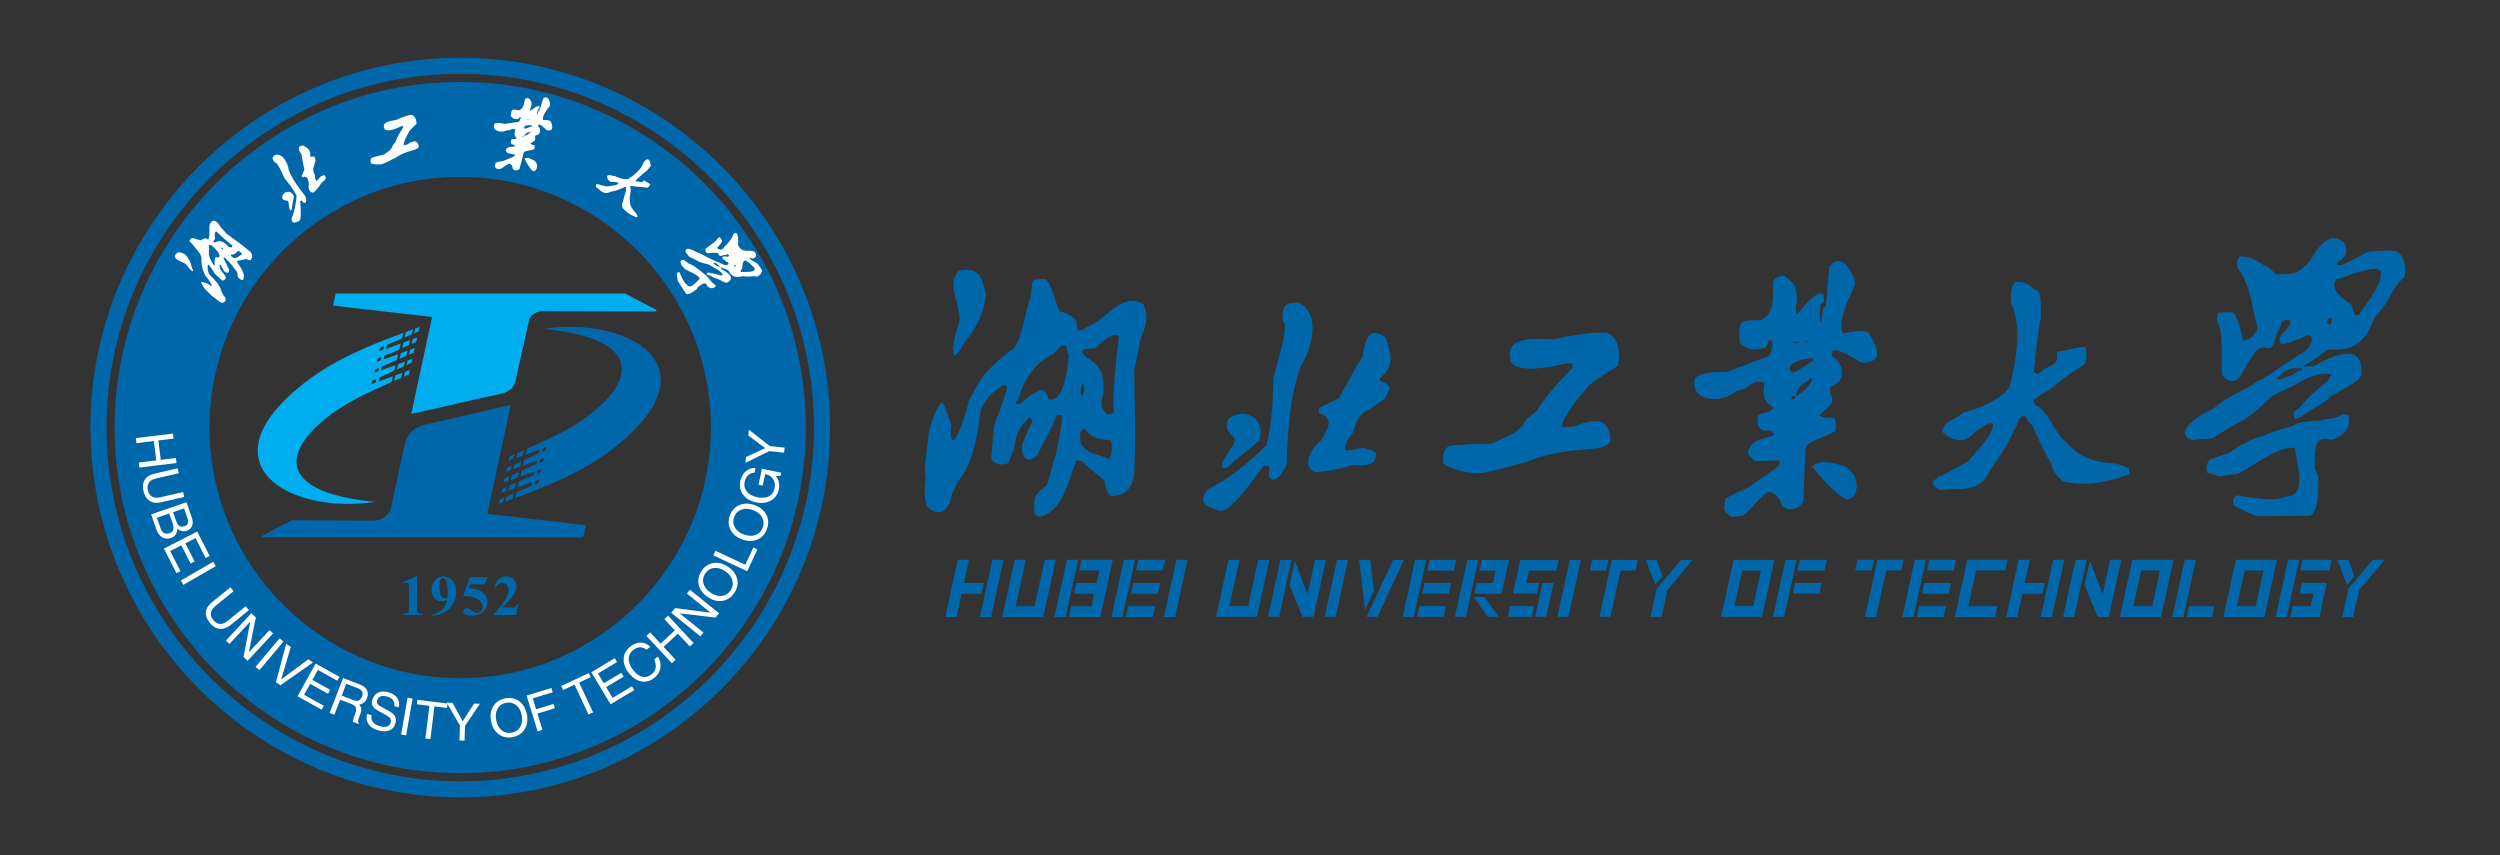 <?xml version="1.0" encoding="utf-8"?>
<!-- Generator: Adobe Illustrator 24.0.1, SVG Export Plug-In . SVG Version: 6.00 Build 0)  -->
<svg version="1.1" id="图层_1" xmlns="http://www.w3.org/2000/svg" xmlns:xlink="http://www.w3.org/1999/xlink" x="0px" y="0px"
	 viewBox="0 0 1551.37 530.64" style="enable-background:new 0 0 1551.37 530.64;" xml:space="preserve">
<rect x="0" y="0" width="1551.37" height="530.64" fill="#333333" stroke="none"/>
<style type="text/css">
	.st0{fill-rule:evenodd;clip-rule:evenodd;fill:#0067AB;}
	.st1{fill-rule:evenodd;clip-rule:evenodd;fill:#FFFFFF;}
	.st2{fill-rule:evenodd;clip-rule:evenodd;fill:#00AEEF;}
	.st3{fill:#FFFFFF;}
	.st4{fill:#0067AB;}
</style>
<g>
	<g>
		<path class="st0" d="M644.7,320.83c-0.97-0.64-1.82-1.28-2.67-1.79c-0.59-10.22-1-11.5,7.43-17.89c2.68-6.39,3.05-12.65,5.68-18.4
			c1.37-7.54,3.89-18.4,3.93-25.3c-1.15,0-2.17,0-3.19,0c-2.95,8.18-8.23,16.74-12.37,25.3c-8.28,7.67-11.39-4.6-8.05-9.58
			c1.22-4.09,3.73-8.31,5.31-12.14c-0.92-1.28-0.92-1.28-2.03-1.79c-7.04,6.52-8.08,9.97-9.6,19.42c-1.12,2.81-2.25,5.75-3.38,8.69
			c-5.14,1.92-9.37,0.51-10.73-3.19c0.67-6.77,1.32-13.42,1.98-20.06c1.98-7.16,7.45-18.14,7.94-24.28
			c-0.61-0.38-1.09-0.77-1.58-1.02c-6.07,2.43-13.19,9.97-14.99,16.48c-1.25,12.52-4.55,33.09-14.09,43.7
			c-2.06,4.98-2.06,4.98-3.69,7.79c-1.32,10.09-8.11,15.21-15.4,7.28c-2.14-6.77-1.29-11.12-0.81-17.12
			c-1.41-9.58,1.46-18.27,1.83-27.73c1.54-6.52,4.16-15.33,8.22-19.81c2.23,2.43,3.74,9.2,5.92,13.93
			c-0.08,1.02-1.43,9.97,1.51,9.97c3.62-3.71,8.63-20.06,9.41-25.04c2.51-4.22,3.47-6.64,7.43-13.03
			c5.42-7.03,13.12-13.93,20.43-19.04c6.05-8.56,7.1-23.38,10.52-32.58c1.36-10.61-0.84-10.35,9-10.35
			c4.44,3.58,5.69,13.54,9.02,19.93c2.89,0.64,8.22,2.68,10.48,6.39c0.14,4.6,0.14,4.6,0.71,5.49c2.3,0,3.2-0.13,5.53-2.04
			c11.7-4.09,21.98-22.49,35.12-14.18c3.29,6.77,2.01,13.29-1.66,20.83c-2.88,15.33-2.88,15.33-4.05,18.78
			c0.12,22.49,1.55,44.72-0.32,68.1c-2.05,8.05-6.23,10.86-13.81,11.37c-3.44-1.79-3.98-7.79-4.45-9.84
			c-4.66-4.09-10.34-8.18-13.86-12.01c-1.14-0.13-2.28-0.26-3.42-0.38C663.17,297.45,660.05,317.39,644.7,320.83L644.7,320.83z
			 M688.08,284.67c2.62-2.43,2.09-10.22,1.03-11.37c-8.59-1.28-11.79-1.15-15.66-7.16c-4.34,0-3.13,5.62-2.79,9.33
			C675.14,281.99,680.92,281.61,688.08,284.67L688.08,284.67z M686.81,257.33c4.28-0.77,5.28-0.51,4-5.24
			c0.22-15.59,1.93-29.01,3.46-43.44c-3.53-3.83-12.31,5.37-14.4,7.54c-2.84,0.38-7.53-0.13-8.58,1.79
			c0.56,1.02,1.24,2.04,1.92,3.19c9.79,5.37,12.44,10.61,11.39,23.77C682.77,250.3,682.62,252.22,686.81,257.33L686.81,257.33z
			 M630.72,250.94c1.04-0.26,2.08-0.51,3.12-0.64c4.06-4.47,7-6.01,12.44-8.56c2.83,1.41,2.96,1.28,4.5,6.01
			c9.9,2.43,11.91-21.21,12.38-27.09c-0.6-2.04-1.21-4.09-1.68-6.13c-0.88-0.13-1.64-0.26-2.4-0.38c-1.8,1.79-3.61,3.58-5.42,5.49
			c-12.22,5.88-17.85,15.59-22.09,28.62c-0.4,0.26-0.68,0.51-0.96,0.77C630.56,249.66,630.64,250.3,630.72,250.94L630.72,250.94z
			 M671.12,245.83c2.35-2.17,1.87-5.88,1.23-7.41c-0.26,0-0.51,0-0.77,0C670.68,240.08,670.21,242.76,671.12,245.83L671.12,245.83z
			 M592.23,220.79c2.36-0.77,5.7-7.41,6.43-8.56c7.58-8.56,11.85-18.78,13.31-29.13c-2.84-12.52-5.11-17.63-17.2-15.08
			c-7.35,8.82,0.85,19.81,0.64,30.41C594.46,204.05,589.77,214.78,592.23,220.79z"/>
		<path class="st0" d="M1075.03,320.83c-6.77-3.96-4.73-4.73-4.47-11.37c6.26-3.45,6.26-3.45,14.31-6.9
			c4.47-3.19,8.94-6.26,13.54-9.33c2.43-2.43,6.64-3.32,5.88-7.54c-3.71,0-4.98,0.38-15.33,0.38c-1.53-1.53-2.94-2.94-4.34-4.34
			c0.89-8.82,8.43-8.82,16.36-11.76c-2.04-4.22-3.71-2.56-6.39-2.68c-5.37-2.17-3.58-5.62-3.71-9.07c1.79-2.81,9.33-1.41,9.33-6.13
			c-6.77-1.92-6.13-10.22-5.24-14.69c-5.24-1.66-8.69,0.77-12.27,3.96c-1.79,0.38-3.58,0.77-5.24,1.28
			c-9.46,8.56-29.64,6.39-25.56-8.05c5.37-4.34,12.14-3.45,19.68-3.83c8.18-2.81,16.99-6.77,25.68-9.46
			c2.81-2.56,3.71-11.5,0.64-10.35c-0.89,1.53-1.41,3.58-2.3,4.86c-8.69,1.79-10.22,1.66-16.1-3.07
			c-0.64-14.18-0.51-14.06,13.42-14.06c9.07-4.98,7.03-15.46,7.41-23.89c1.53-3.07,3.32-3.32,6.9-3.71
			c6.52,5.24,7.54,5.88,8.05,15.59c-0.64,2.43-1.66,4.86,0,8.31c2.3-2.68,12.39-16.1,16.23-12.27c0.13,1.53,0.26,3.07,0.38,4.6
			c-0.77,0.51-1.53,1.02-2.17,1.53c0,1.92-1.28,8.94,0.13,11.12c0.77-1.92,0.77-1.92,1.66-9.07c0.38-0.26,0.89-0.38,1.41-0.51
			c1.28-9.2,1.02-16.87,2.43-25.17c6.77-8.56,14.31,2.04,15.72,10.35c-0.26,1.02-0.51,2.17-0.77,3.32
			c-2.56,4.22-10.99,23.26-6.26,27.98c4.22-0.64,10.09-2.56,15.08-0.77c5.49,7.92,11.12,19.04-3.83,19.04
			c-4.09-2.17-14.95-9.58-18.27-7.41c-0.13,1.02-0.13,2.17-0.13,3.32c4.86,2.81,8.56,9.58,4.09,16.1c-1.79,1.02-3.58,2.17-5.37,3.32
			c0,1.15,0,2.43,0.13,3.71c4.47,7.54-3.83,8.69-6.39,13.8c6.77,3.96,10.48-3.58,9.71,9.33c-5.75,4.09-15.21,5.24-18.66,10.35
			c-0.51,11.12-0.89,22.23-1.28,33.35c-2.68,5.49-10.22,6.77-13.54,2.3c-1.02-4.86-5.11-7.54-7.79-8.18
			c-6.39,3.19-10.61,11.12-16.48,14.95C1079.12,320.32,1077.08,320.58,1075.03,320.83L1075.03,320.83z M1146.21,310.1
			c7.41-1.41,6.77-11.37,3.96-15.84c-1.53-1.53-3.07-3.07-4.6-4.6c-6.52-2.17-16.87-5.37-20.96,0.13
			C1129.34,295.54,1138.67,306.65,1146.21,310.1L1146.21,310.1z M1112.09,248c0.51-0.26,1.02-0.51,1.53-0.77
			c0.13-0.51,0.26-1.02,0.38-1.53c-0.51-0.13-1.02-0.13-1.53-0.13c-0.38,0.51-0.77,1.02-1.02,1.53
			C1111.58,247.36,1111.83,247.62,1112.09,248L1112.09,248z M1114.65,245.45c3.19-0.77,9.84-7.16,9.84-10.61
			c-0.51,0-1.02,0-1.53,0.13c-0.13,0.26-0.26,0.64-0.26,1.02C1119.12,237.4,1114.65,241.1,1114.65,245.45L1114.65,245.45z
			 M1112.09,231.39c4.34-1.28,8.43-4.86,12.91-7.54c0-0.64,0-1.15,0-1.66C1121.42,222.32,1105.57,224.87,1112.09,231.39
			L1112.09,231.39z M1114.65,213.12c0.77-0.38,1.53-0.77,2.43-1.02c-1.53,0-2.94,0-4.34,0
			C1113.37,212.35,1114.01,212.74,1114.65,213.12L1114.65,213.12z M1121.03,212.61c0.38-0.26,0.77-0.51,1.28-0.64
			c-0.89,0-1.79,0-2.56,0C1120.14,212.1,1120.52,212.35,1121.03,212.61z"/>
		<path class="st0" d="M1400.77,320.32c-3.9-1.15-13.23-5.49-14.67-7.03c-0.18-1.28-0.37-2.43-0.43-3.58
			c0.68-0.77,1.37-1.53,2.05-2.3c8.77,0.89,21.21,4.47,31.13,0.77c8.73-0.77,7.99-7.79,7.86-14.57c-0.85-5.24-1.71-10.35-2.56-15.46
			c-7.9-2.68-27.65,12.01-35.54,15.97c-3.98,0.38-7.97,0.89-11.96,1.41c-2.99-1.28-4.12-1.66-6.54-1.79
			c-1.93-2.04-0.36-7.16,0.99-8.43c3.94-1.79,8.33-2.68,12.26-4.34c7.19-4.98,12.74-8.18,21.57-10.73
			c5.39-2.56,12.26-4.34,18.37-6.13c1.28-2.3,13.21-3.07,17.05-3.19c4.18-1.53,8.33-0.51,13.25-3.71c1.54-0.13,1.54-0.13,3.81,0.38
			c1.61,7.54-2.66,13.03-10.59,15.33c-12.43-3.83-9.98,9.2-10.47,17.63c0.67,1.66,1.47,3.32,2.27,4.98
			c-0.32,5.62,1.14,20.19-4.86,24.53C1422.77,320.07,1411.77,320.2,1400.77,320.32L1400.77,320.32z M1360.03,273.17
			c3.49-0.77,10.65-0.77,12.84-1.15c4.78-3.07,9.67-6.01,14.57-8.94c7.84-3.07,15.7-10.86,22.05-16.87
			c5.29-3.07,5.29-3.07,14.2-7.03c3.76-3.19,17.27-9.2,23.13-6.77c-0.84,1.28-1.69,2.68-2.41,4.09c-7.1,5.75-11.39,9.2-17.56,16.61
			c-3.04,1.79-4.78,3.07-2.44,6.9c2.45-0.38,4.18-1.53,6.35-3.71c5.15-2.94,11.33-6.01,15.81-10.48
			c4.26-2.94,16.97-8.43,18.62-12.78c2.62-21.21-17.53-12.91-29.31-5.75c-2.04,0-3.96,0-5.88,0c-0.11-0.26-0.23-0.51-0.35-0.64
			c5.75-2.3,9.72-6.9,15.24-9.58c11.13-0.26,15.97,0,23.81-9.71c1.63-3.83,4-7.41,4.95-10.61c2.71-2.68,2.71-2.68,7.57-9.46
			c3.13-5.62,6.02-11.37,10.85-15.33c1.39-6.39-0.32-14.44-5.59-16.23c-6.1-0.51-12.9-0.13-18.07,0.89
			c-1.58,0.77-20.27,12.52-17.72,6.01c4.73-2.3,6.48-6.01,4.62-11.5c-9.82-9.2-16.75,2.43-21.96,10.86
			c-7.78,8.69-10.44,8.18-21.04,8.18c-3.53-3.07-4.2-4.73-7.35-5.49c-5.78-3.96-8.88-5.49-15.15-5.49
			c-1.55,2.56-2.12,3.58-1.18,7.28c5.96,7.41,8.72,19.55,10.51,30.67c1.03,2.04,1.57,3.83,1.63,7.28c-1.09,3.45-5.51,6.9-8.83,6.9
			c-1.42-6.39-2.84-12.91-5.91-17.25c-1.38-0.38-6.62-0.38-9.2,0c-0.54,0.51-0.54,0.51-1.26,4.09c4.94,9.58,2.25,23.13,3.49,34.88
			c7.83,8.31,11.61,0.38,15.93-8.18c5.92-7.41,4.55-10.35,13.53-8.69c4.26-3.07,2.68-8.94,6.33-12.39c1.15-4.47,0.67-4.98,5.55-5.49
			c4.01,5.75-9.28,8.05-4.84,15.33c3.07,0,8.32-2.56,12.21-3.45c7.37-6.01,9.61,1.79,2.36,7.92c-10.18,5.88-19.84,13.93-29.71,18.91
			c-8.38,5.75-18.81,9.33-25.43,15.59C1372.11,254.26,1345.7,266.91,1360.03,273.17L1360.03,273.17z M1413.3,235.61
			c-0.11-0.26-0.23-0.51-0.22-0.64c4.52-5.37,7.68-6.9,15.19-6.39c0.11,0.38,0.21,0.77,0.32,1.15c-3.07,0-4.06,1.79-6.05,3.07
			C1416.16,234.71,1415.61,235.35,1413.3,235.61L1413.3,235.61z M1445.53,201.62c-0.62-0.38-1.11-0.77-1.6-1.15
			c0.32-1.15,0.76-2.17,1.21-3.19c0.52-0.13,1.03-0.13,1.67-0.13C1446.88,198.17,1446.99,200.72,1445.53,201.62L1445.53,201.62z
			 M1461.21,195.61c-0.76-2.3-1.53-4.47-2.17-6.64c-5.17-3.45-13.78-9.33-9.19-15.72c3.21-0.26,7.17-2.43,11.08-3.83
			c4.49-0.26,12.27-4.6,16.43-1.28c1.73,7.67-9.21,20.32-13.44,27.22C1463.01,195.36,1462.11,195.49,1461.21,195.61z"/>
		<path class="st0" d="M757.25,317c-9.58-3.19-14.06-4.73-7.79-13.42c12.27-5.49,26.58-17.51,36.54-27.47
			c3.45-14.95,3.83-27.6,4.22-41.91c1.28-5.24,10.48-32.33,5.62-35.52c0-8.05,0.64-10.99,9.58-10.99
			c14.82,6.52,8.69,28.88,1.53,40.12c-6.64,18.78-7.67,38.97-8.56,59.8c-0.89,4.09-7.54,14.82-11.12,7.67
			c0.38-1.41,0.38-1.41,0.38-5.62c-0.64-0.51-0.64-0.51-3.45-0.64c-6.39,8.43-15.08,21.21-23.38,27.22
			C759.55,316.49,758.4,316.75,757.25,317L757.25,317z M816.03,293.11c6.26-0.38,16.1-1.92,22.62-4.47
			c6.39-0.13,16.23,1.66,15.08-7.92c-1.66-1.02-1.66-1.02-7.41-2.68c-4.22,0-8.69,2.56-11.76,1.02c0-5.24,2.81-7.28,5.11-10.86
			c2.68-8.56,3.32-10.86,11.5-14.95c1.02-1.15,1.02-1.15,8.43-6.01c0.89-2.17,1.79-4.22,2.81-6.26c-1.92-3.96-3.83-3.19-6.13-4.98
			c0-0.51,0-0.89,0-1.28c10.09-8.05,6.39-16.61,3.45-25.43c-10.86-7.54-12.65,2.3-14.06,11.76c-2.56,4.09-4.98,8.31-7.41,12.52
			c-2.17,4.86-5.11,8.82-7.41,13.42c-4.09,2.04-8.18,4.09-12.14,6.13c-0.13,1.28-0.77,1.53,0.13,3.45
			c9.46,2.68,5.11,10.22,0.64,17.12C814.24,277.65,806.96,288.25,816.03,293.11L816.03,293.11z M758.15,290.55
			c1.02-0.13,2.17-0.26,3.32-0.26c5.88-5.88,13.93-11.63,20.19-16.99c2.04-9.46-0.89-14.57-9.46-16.61
			c-10.73,0-15.33,7.16-6.26,14.95C768.11,275.99,757.51,283.65,758.15,290.55z"/>
		<path class="st0" d="M1205.34,304.27c-5.19-0.82-8.48-5.66-3.06-7.42c0-0.35,0-0.59,0-0.82c6.13-2.24,13.08-6.48,19.33-9.9
			c4.01-5.77,16.03-16.38,15.08-23.33c-3.54-1.18-10.13,4.95-12.26,6.48c-5.66,6.83-14.85,3.54-19.33-1.53
			c1.53-7.31,8.37-6.83,13.2-11.67c7.78-1.65,23.57-8.13,28.52-15.56c4.24-15.2,8.25-38.18,1.18-52.44
			c-0.35-5.77-0.59-9.19,2.71-13.08c8.13-0.24,7.54,2.24,14.26,5.89c1.53,2.24,1.65,12.61,1.53,16.14
			c-2.36,10.84-3.06,22.15-4.36,33.82c2.83,2.12,3.06,0.94,6.48-1.89c5.07-2.59,8.96-3.18,7.66-9.55c0.24-0.47,0.59-0.94,0.94-1.41
			c5.3-0.24,11.19-2.71,16.73-2.71c0.59,1.3,1.65,8.84-0.47,10.96c-7.42,4.12-15.44,10.49-21.92,15.67
			c-6.13,3.65-6.13,3.65-9.78,6.6c0.35,1.53,0.35,1.53,1.53,2.95c8.01,3.54,10.72,16.62,19.33,23.33
			c6.01,6.83,11.31,9.66,21.33,12.02c5.66,0.47,11.2,0.59,17.09,3.89c0.12,1.18,0.24,2.36,0.35,3.54
			c-12.73,5.07-28.99,7.9-41.6,4.24c-4.48-4.48-5.89-6.13-6.72-10.49c-5.19-8.48-8.37-16.62-12.14-24.16
			c-2.12-2.12-2.12-2.12-4.24-5.66c-5.3,0-3.65,4.6-6.72,8.25c-3.89,9.19-8.84,16.73-14.97,25.22
			c-5.19,12.49-15.67,12.02-26.87,12.02C1207.23,303.8,1206.28,304.03,1205.34,304.27z"/>
		<path class="st0" d="M917.26,293.83c-6.77-0.38-18.66-2.81-21.85-6.64c0-13.29,4.86-10.22,16.36-11.5
			c4.47-0.13,8.94-0.26,13.54-0.38c5.49-2.43,14.31-5.37,18.66-10.48c0.26-0.13,0.64-0.26,1.02-0.38c0-3.19,5.88-7.16,8.56-9.33
			c5.88-9.97,14.44-18.66,22.23-26.83c0-0.89,0.13-1.79,0.26-2.56c-1.41-0.13-2.81-0.26-4.22-0.26c-7.79,1.92-28.88,6.64-33.99-0.64
			c-5.75-17.25,15.84-14.31,26.71-14.31c9.84-2.17,20.44-4.22,31.94-4.22c7.92,2.17,9.2,12.65,7.67,20.44
			c-5.49,4.09-12.65,7.79-17.63,12.01c-3.19,3.96-19.17,21.21-16.87,26.58c2.43-0.26,4.86-0.51,7.28-0.64
			c10.22-4.22,22.36-7.41,22.36,9.2c-2.04,4.22-9.07,4.22-12.65,4.86c-14.95,0.77-26.71,2.81-39.99,8.05
			C936.42,289.36,926.84,292.68,917.26,293.83z"/>
	</g>
	<g>
		<g>
			<path class="st0" d="M601.29,347.34h-6.91l-7.75,35.53h6.91l3.05-13.98l0.1-0.45h0.46h11.98l1.46-6.68h-11.73h-0.7l0.15-0.69
				L601.29,347.34L601.29,347.34z M622.75,347.34l-7.75,35.53h-6.91l7.75-35.53H622.75z"/>
			<path class="st0" d="M690.55,347.34h-1.41h-5.96H671.1l-1.46,6.68h11.83h0.7l-0.15,0.69l-1.44,6.61l-0.1,0.45h-0.46h-12.08
				l-1.46,6.68h11.83h0.7l-0.15,0.69l-1.44,6.61l-0.1,0.45h-0.46H664.8l-1.46,6.68h11.84h7.49h0.13L690.55,347.34L690.55,347.34z
				 M667.69,347.34h1.33l-1.46,6.68l0,0l-0.1,0.45l-0.13,0.58l-1.32,6.03l-0.15,0.69h0l-1.03,4.74l-3.58,16.37h-1.27h-5.64
				l7.75-35.53H667.69z"/>
			<polygon class="st0" points="636.58,347.34 629.67,347.34 621.91,382.87 628.89,382.87 629.28,382.87 639.81,382.87 
				642.22,382.87 647.43,382.87 655.18,347.34 648.27,347.34 642.07,375.74 641.97,376.18 641.52,376.18 630.99,376.18 
				630.28,376.18 630.43,375.5 			"/>
			<path class="st0" d="M704.38,347.34h-6.91l-7.75,35.53h6.91l4.42-20.25L704.38,347.34L704.38,347.34z M716.8,376.18l-1.46,6.68
				h-16.61l1.46-6.68H716.8L716.8,376.18z M719.95,361.76l-1.46,6.68h-16.62l1.46-6.68H719.95L719.95,361.76z M723.1,347.34h-16.63
				l-1.46,6.68h16.63L723.1,347.34z"/>
			<polygon class="st0" points="736.93,347.34 730.02,347.34 722.27,382.87 729.18,382.87 			"/>
		</g>
		<g>
			<polygon class="st0" points="769.18,347.44 762.31,347.44 754.6,382.76 761.53,382.76 761.93,382.76 772.39,382.76 
				774.79,382.76 779.97,382.76 787.67,347.44 780.8,347.44 774.64,375.67 774.54,376.12 774.09,376.12 763.62,376.12 
				762.92,376.12 763.07,375.44 			"/>
			<path class="st0" d="M801.43,347.48h-6.86l-7.69,35.25h6.85L801.43,347.48L801.43,347.48z M822.8,347.48l-7.69,35.25h-6.89
				l-8.04-19.72l3.28-15l7.86,20.67l4.63-21.21H822.8z"/>
			<polygon class="st0" points="836.57,347.44 829.69,347.44 821.99,382.76 828.86,382.76 			"/>
			<path class="st0" d="M871.23,347.44h-6.78l-0.26,0.56l-16.18,34.76h6.78L871.23,347.44L871.23,347.44z M850.34,347.44l2.25,19.2
				l-5.52,11.82l-3.62-31.02H850.34z"/>
			<path class="st0" d="M885,347.44h-6.87l-7.71,35.32h6.87l4.4-20.13L885,347.44L885,347.44z M897.35,376.12l-1.45,6.64h-16.51
				l1.45-6.64H897.35L897.35,376.12z M900.48,361.78l-1.45,6.64h-16.52l1.45-6.64H900.48L900.48,361.78z M903.61,347.44h-16.53
				l-1.45,6.64h16.53L903.61,347.44z"/>
			<path class="st0" d="M917.4,347.44h-6.87l-7.71,35.32h6.86l6.45-29.54L917.4,347.44L917.4,347.44z M929.93,382.76h-6.72
				l-8.65-12.28h6.72L929.93,382.76L929.93,382.76z M936.43,347.44l-4.59,21.05h-1.38h-6.19h-9.38l1.45-6.64h9.63h0.45l0.1-0.44
				l1.45-6.64l0.15-0.68h-0.7h-9.38l1.45-6.64h9.62h5.93H936.43z"/>
			<path class="st0" d="M944.56,347.44h-1.16l-4.58,20.98h6.9l0,0h0.42h7.56l1.45-6.64h-7.32h-0.7l0.15-0.68l1.43-6.57l0.1-0.44
				h0.45h8.53h0.72l0,0h7.27l1.45-6.64h-1.36h-6.39h-8.53H944.56L944.56,347.44z M959.53,382.76h-0.08h-6.8l1.45-6.64h0l0.1-0.44
				l1.43-6.57l0.15-0.68h0l0.41-1.88l0.16-0.75l0.88-4h5.05l0,0.01h0.7h1.11L959.53,382.76L959.53,382.76z M952.02,376.12h-12.98
				l0,0.01h-0.45h-1.46l-1.45,6.63h1.21h6.12h7.56L952.02,376.12z"/>
			<polygon class="st0" points="980.99,347.44 974.12,347.44 966.41,382.76 973.29,382.76 			"/>
			<path class="st0" d="M1007.09,347.44h-6.89l-7.71,35.32h6.87l6.16-28.23l0.1-0.44h0.45h8.85l1.45-6.64h-8.61H1007.09
				L1007.09,347.44z M998.11,347.44l-1.45,6.64h-10.19l1.45-6.64H998.11z"/>
			<path class="st0" d="M1031.69,357.55l-3.73-9.98l-6.67,0l5.95,15.44L1031.69,357.55L1031.69,357.55z M1031.05,382.76h-6.83
				l3.8-17.4l15.13-17.92h7.22l-15.68,18.75L1031.05,382.76z"/>
		</g>
		<g>
			<path class="st0" d="M1081.56,347.44h-5.82l-7.71,35.32h6.93h0.39h10.47h2.39h5.18l7.71-35.32h-6.29h-1.03h-10.47H1081.56
				L1081.56,347.44z M1076.5,375.44l4.56-20.91l0.1-0.44h0.45h10.47h0.7l-0.15,0.68l-4.56,20.91l-0.1,0.44h-0.45h-10.47h-0.7
				L1076.5,375.44z"/>
			<path class="st0" d="M1114.85,347.44h-6.87l-7.71,35.32h6.87L1114.85,347.44L1114.85,347.44z M1130.43,361.78l-1.45,6.64h-16.45
				l1.45-6.64H1130.43L1130.43,361.78z M1133.56,347.44h-16.7l-1.45,6.64h16.69L1133.56,347.44z"/>
		</g>
		<g>
			<path class="st0" d="M1171.96,347.34h-6.93l-7.75,35.53h6.91l6.2-28.4l0.1-0.45h0.46h8.91l1.46-6.68h-8.66H1171.96
				L1171.96,347.34z M1162.93,347.34l-1.46,6.68h-10.25l1.46-6.68H1162.93z"/>
			<path class="st0" d="M1195.15,347.34h-6.91l-7.75,35.53h6.91l4.42-20.25L1195.15,347.34L1195.15,347.34z M1207.58,376.19
				l-1.46,6.68h-16.61l1.46-6.68H1207.58L1207.58,376.19z M1210.73,361.76l-1.46,6.68h-16.62l1.46-6.68H1210.73L1210.73,361.76z
				 M1213.88,347.34h-16.63l-1.46,6.68h16.63L1213.88,347.34z"/>
			<polygon class="st0" points="1226.25,347.34 1220.81,347.34 1213.06,382.87 1217.68,382.87 1220.43,382.87 1238.15,382.87 
				1239.61,376.19 1222.14,376.19 1221.43,376.19 1221.58,375.5 1226.17,354.47 1226.27,354.02 1226.73,354.02 1244.28,354.02 
				1245.73,347.34 1228.43,347.34 			"/>
			<path class="st0" d="M1259.58,347.34h-6.91l-7.75,35.53h6.91l3.05-13.98l0.1-0.45h0.46h11.98l1.46-6.68h-11.73h-0.7l0.15-0.69
				L1259.58,347.34L1259.58,347.34z M1281.04,347.34l-7.75,35.53h-6.91l7.75-35.53H1281.04z"/>
			<path class="st0" d="M1294.86,347.37h-6.9l-7.74,35.46h6.89L1294.86,347.37L1294.86,347.37z M1316.36,347.37l-7.74,35.46h-6.93
				L1293.6,363l3.3-15.09l7.9,20.8l4.65-21.33H1316.36z"/>
			<path class="st0" d="M1329.12,347.34h-5.85l-7.75,35.53h6.97h0.4h10.53h2.41h5.21l7.75-35.53h-6.33h-1.04h-10.53H1329.12
				L1329.12,347.34z M1324.04,375.5l4.59-21.03l0.1-0.45h0.46h10.53h0.7l-0.15,0.69l-4.59,21.03l-0.1,0.45h-0.46h-10.53h-0.7
				L1324.04,375.5z"/>
			<path class="st0" d="M1374.15,376.19h-15.68l-1.46,6.68h15.68L1374.15,376.19L1374.15,376.19z M1362.68,347.34l-7.75,35.53h-6.91
				l7.75-35.53H1362.68z"/>
			<path class="st0" d="M1393.3,347.34h-5.85l-7.75,35.53h6.97h0.4h10.53h2.41h5.21l7.75-35.53h-6.33h-1.04h-10.53H1393.3
				L1393.3,347.34z M1388.22,375.5l4.59-21.03l0.1-0.45h0.46h10.53h0.7l-0.15,0.69l-4.59,21.03l-0.1,0.45h-0.46h-10.53h-0.7
				L1388.22,375.5z"/>
			<path class="st0" d="M1426.78,347.34h-6.91l-7.75,35.53h6.9L1426.78,347.34L1426.78,347.34z M1440.93,375.5l-0.15,0.69h0.04
				l-1.46,6.68h-7.65h-10.52l1.46-6.68h10.76h0.46l0.1-0.45l1.46-6.67l0.15-0.69h-0.7h-7.95l1.46-6.68h8.2h7.37L1440.93,375.5
				L1440.93,375.5z M1447,347.34h-18.13l-1.46,6.68h18.13L1447,347.34z"/>
			<path class="st0" d="M1460.96,357.51l-3.75-10.04l-6.71,0l5.98,15.54L1460.96,357.51L1460.96,357.51z M1460.31,382.87h-6.87
				l3.82-17.5l15.22-18.03h7.26l-15.77,18.86L1460.31,382.87z"/>
		</g>
	</g>
</g>
<g>
	<path class="st0" d="M285.6,50.85c118.13,0,214.47,96.34,214.47,214.47c0,118.13-96.34,214.47-214.47,214.47
		c-118.13,0-214.47-96.34-214.47-214.47C71.12,147.19,167.47,50.85,285.6,50.85L285.6,50.85z M285.59,109.77
		c-85.68,0-155.55,69.88-155.55,155.55c0,85.67,69.88,155.55,155.55,155.55c85.67,0,155.55-69.88,155.55-155.55
		C441.14,179.65,371.27,109.77,285.59,109.77L285.59,109.77z M285.6,35.84c-126.39,0-229.48,103.08-229.48,229.48
		c0,126.39,103.09,229.48,229.48,229.48c126.39,0,229.48-103.09,229.48-229.48C515.07,138.93,411.99,35.84,285.6,35.84L285.6,35.84z
		 M285.6,45.8c-120.91,0-219.52,98.61-219.52,219.52c0,120.91,98.61,219.52,219.52,219.52c120.91,0,219.52-98.61,219.52-219.52
		C505.11,144.41,406.5,45.8,285.6,45.8z"/>
	<path class="st1" d="M150.88,173.57c-0.31,0.11-0.59,0.19-0.85,0.29c-2.38-1.59-2.73-1.72-2.73-4.67
		c-0.97-1.67-2.31-2.81-3.14-4.37c-1.45-1.58-3.45-3.97-4.98-5.14c-0.19,0.26-0.37,0.48-0.54,0.71c1.33,2.04,2.34,4.66,3.56,7.02
		c0.31,3.14-2.95,1.76-3.49,0.18c-0.71-0.96-1.22-2.23-1.81-3.23c-0.44-0.01-0.44-0.01-0.74,0.15c0.27,2.67,0.86,3.48,2.71,5.41
		c0.44,0.72,0.9,1.47,1.37,2.22c-0.44,1.47-1.47,2.17-2.52,1.85c-1.4-1.29-2.77-2.56-4.14-3.82c-1.26-1.65-2.79-4.72-4.07-5.86
		c-0.19,0.07-0.35,0.11-0.49,0.18c-0.48,1.76,0,4.62,1.15,6.12c2.58,2.39,6.61,6.59,7.37,10.51c0.76,1.3,0.76,1.3,1.12,2.14
		c2.03,2,2.02,4.37-0.97,4.66c-1.87-0.66-2.69-1.59-3.95-2.71c-2.37-1.3-3.83-3.4-5.87-5.08c-1.19-1.44-2.72-3.51-3.03-5.17
		c0.92-0.09,2.68,0.72,4.1,1.03c0.21,0.19,1.98,2,2.48,1.34c-0.22-1.43-3.02-5.3-4-6.32c-0.52-1.27-0.9-1.89-1.65-3.85
		c-0.65-2.39-0.89-5.27-0.8-7.76c-0.89-2.79-4.01-5.53-5.49-7.84c-2.14-2.09-2.45-1.56-0.79-3.75c1.55-0.39,3.98,1.01,5.96,1.35
		c0.63-0.54,1.98-1.38,3.19-1.26c1.05,0.74,1.05,0.74,1.35,0.77c0.39-0.51,0.51-0.74,0.48-1.58c1.06-3.3-1.31-8.69,2.76-10.22
		c2.06,0.41,3.3,1.79,4.36,3.88c2.93,3.23,2.93,3.23,3.5,4.07c5.03,3.76,10.23,7.19,15.13,11.55c1.45,1.81,1.37,3.22,0.21,5
		c-0.98,0.46-2.41-0.43-2.94-0.67c-1.7,0.35-3.57,0.93-5.01,1.07c-0.22,0.23-0.44,0.47-0.66,0.7
		C148.78,165.51,152.7,169.57,150.88,173.57L150.88,173.57z M150.13,157.8c-0.1-0.99-1.93-2.19-2.36-2.15
		c-1.73,1.7-2.24,2.43-4.23,2.28c-0.73,0.97,0.73,1.65,1.61,2.19C147.35,160.24,148.24,158.88,150.13,157.8L150.13,157.8z
		 M143.82,153.48c0.55-1.08,0.78-1.26-0.49-1.77c-3.44-2.68-6.14-5.32-9.1-8.1c-1.45,0.14-0.88,3.65-0.75,4.48
		c-0.39,0.7-1.3,1.66-1.05,2.21c0.32,0.05,0.67,0.07,1.04,0.11c2.85-1.28,4.46-0.99,7.22,1.47
		C141.57,153.19,141.98,153.55,143.82,153.48L143.82,153.48z M132.94,164.9c0.12-0.28,0.24-0.55,0.38-0.8
		c-0.31-1.66-0.16-2.57,0.19-4.22c0.79-0.39,0.78-0.45,2.1,0.01c2.21-1.8-2.72-6.23-3.95-7.33c-0.56-0.21-1.12-0.42-1.65-0.66
		c-0.18,0.18-0.33,0.32-0.49,0.47c0.09,0.7,0.19,1.41,0.31,2.13c-0.75,3.72,0.46,6.61,2.66,9.75c-0.01,0.13,0,0.24,0.01,0.34
		C132.63,164.72,132.79,164.81,132.94,164.9L132.94,164.9z M138.61,155.04c-0.09-0.89-0.99-1.41-1.44-1.52
		c-0.04,0.06-0.09,0.11-0.13,0.17C137.26,154.16,137.78,154.72,138.61,155.04L138.61,155.04z M119.73,168.4
		c0.23-0.66-0.69-2.52-0.82-2.88c-0.63-3.13-2.19-5.81-4.25-7.88c-3.27-1.48-4.79-1.83-6.26,1.29c0.73,3.12,4.56,3.15,6.89,4.98
		C116.38,165.08,117.98,167.93,119.73,168.4z"/>
	<g>
		<path class="st2" d="M238.35,214.72l-2.48,1.06l-0.5,2.13l2.43-0.86L238.35,214.72L238.35,214.72z M234.3,222.57l-0.45,1.94
			l2.44-0.9l0.48-2.07L234.3,222.57L234.3,222.57z M232.71,229.43l-0.43,1.84l2.44-0.9l0.47-2.01L232.71,229.43L232.71,229.43z
			 M231.14,236.2l-0.49,2.08l2.46-0.87l0.51-2.29L231.14,236.2L231.14,236.2z M251.36,230.77l2.97-1.1l-0.58,2.59l-3.14,1.5
			L251.36,230.77L251.36,230.77z M253.01,223.69l2.88-0.98l-0.55,2.43l-3.04,1.49L253.01,223.69L253.01,223.69z M254.53,217.03
			l2.82-1l-0.61,2.68l-2.96,1.45L254.53,217.03L254.53,217.03z M258.88,209.48l-0.59,2.61l-2.86,1.36l0.7-2.97L258.88,209.48
			L258.88,209.48z M260.36,202.89l-0.6,2.67l-2.78,1.32l0.68-2.9L260.36,202.89L260.36,202.89z M256.17,204.36l-0.72,3l-4.38,1.99
			l0.8-3.38L256.17,204.36L256.17,204.36z M253.76,214.13l-4.15,1.81l0.81-3.39l4.08-1.49L253.76,214.13L253.76,214.13z
			 M248.73,219.15l4.2-1.54l-0.73,3.1l-4.25,1.87L248.73,219.15L248.73,219.15z M247.07,225.97l4.22-1.54l-0.67,2.82l-4.27,1.99
			L247.07,225.97L247.07,225.97z M230.23,311.18c0.95,0.07,1.92,0.14,2.89,0.21c-53.65,8.18-106.25-22.99-47.14-71.46
			c19.43-15.93,41.11-24.84,64.34-33.4l-0.85,3.51l-0.31,0.12l-9.01,3.83l-0.64,2.54l9.17-3.39l-0.89,3.74l-9.22,3.93l-0.5,2.16
			l9.03-3.18l-0.85,3.54l-9.24,4.24l-0.5,2.16l8.92-3.12l-0.81,3.4l-9.18,4.33l-0.55,2.39l8.91-3.25l-0.88,3.62
			c-12.94,5.86-25.51,11.24-37.04,19.71C177.18,277.86,168.95,304.53,230.23,311.18L230.23,311.18z M245.4,232.91l-0.8,3.44
			l4.3-1.94l0.7-3.03L245.4,232.91z"/>
		<path class="st0" d="M331.54,300.84l2.48-1.06l0.5-2.13l-2.43,0.86L331.54,300.84L331.54,300.84z M335.59,292.98l0.45-1.94
			l-2.44,0.9l-0.48,2.07L335.59,292.98L335.59,292.98z M337.18,286.13l0.43-1.84l-2.44,0.9l-0.47,2.01L337.18,286.13L337.18,286.13z
			 M338.75,279.35l0.49-2.08l-2.46,0.87l-0.51,2.29L338.75,279.35L338.75,279.35z M318.54,284.78l-2.97,1.1l0.58-2.59l3.14-1.5
			L318.54,284.78L318.54,284.78z M316.88,291.86l-2.88,0.98l0.55-2.43l3.05-1.49L316.88,291.86L316.88,291.86z M315.36,298.52
			l-2.82,1l0.61-2.68l2.96-1.45L315.36,298.52L315.36,298.52z M311.01,306.08l0.59-2.61l2.86-1.36l-0.7,2.97L311.01,306.08
			L311.01,306.08z M309.53,312.67l0.6-2.67l2.78-1.32l-0.68,2.9L309.53,312.67L309.53,312.67z M313.72,311.19l0.72-3l4.38-1.99
			l-0.8,3.38L313.72,311.19L313.72,311.19z M316.13,301.43l4.15-1.81l-0.81,3.39l-4.08,1.49L316.13,301.43L316.13,301.43z
			 M321.16,296.4l-4.2,1.54l0.73-3.1l4.25-1.87L321.16,296.4L321.16,296.4z M322.83,289.58l-4.22,1.54l0.67-2.82l4.27-1.99
			L322.83,289.58L322.83,289.58z M339.67,204.37c-0.95-0.07-1.92-0.14-2.89-0.21c53.65-8.18,106.25,22.99,47.14,71.46
			c-19.43,15.93-41.11,24.84-64.34,33.4l0.85-3.51l0.31-0.12l9.01-3.83l0.64-2.54l-9.17,3.39l0.89-3.74l9.22-3.93l0.5-2.16
			l-9.03,3.18l0.85-3.54l9.24-4.24l0.5-2.16l-8.92,3.12l0.81-3.4l9.18-4.33l0.55-2.39l-8.91,3.25l0.88-3.61
			c12.94-5.86,25.51-11.24,37.04-19.71C392.71,237.69,400.95,211.02,339.67,204.37L339.67,204.37z M324.49,282.64l0.8-3.44
			l-4.3,1.94l-0.7,3.03L324.49,282.64z"/>
		<g>
			<path class="st2" d="M208.36,182.1l-1.67,7.54l61.42,7.07l-12.91,60.12c18.87-3.98,38.62-8.92,57.49-12.9
				c3.27-1.27,5.71-3.55,6.93-6.35l8.93-39.85c1.52-2.61,3.92-4.15,7.32-4.62l71.28,0.19l0.2-0.93l-19.54-10.26H208.36z"/>
			<path class="st0" d="M242.5,315.58l8.79-40.36c2.47-7.33,5.64-10.07,13.27-11.84c17.47-4.04,34.95-8.08,52.42-12.13l-14.55,67.58
				l61.05,7.08l-1.63,7.55H162.74l-0.19-0.88l18.4-9.72l50.98,0.19C236.88,323.07,240.83,320.29,242.5,315.58z"/>
		</g>
	</g>
	<path class="st0" d="M320.3,381.59h-13.79v-0.38c4.23-5.04,6.8-8.43,7.71-10.17c0.9-1.74,1.36-3.44,1.36-5.1
		c0-1.21-0.38-2.22-1.13-3.02c-0.75-0.8-1.66-1.2-2.75-1.2c-1.77,0-3.15,0.88-4.13,2.66l-0.64-0.22c0.62-2.21,1.56-3.85,2.83-4.91
		c1.27-1.06,2.73-1.59,4.39-1.59c1.19,0,2.27,0.28,3.25,0.83c0.98,0.55,1.75,1.31,2.3,2.27c0.55,0.96,0.83,1.86,0.83,2.71
		c0,1.53-0.43,3.08-1.27,4.67c-1.17,2.13-3.7,5.1-7.62,8.92h5.06c1.25,0,2.05-0.05,2.43-0.15c0.37-0.1,0.68-0.28,0.92-0.52
		c0.24-0.25,0.56-0.77,0.95-1.56h0.62L320.3,381.59L320.3,381.59z M291.57,358.14h10.97l-1.74,4.46h-9.23l-0.88,2.34
		c3.97,0.15,7.03,1.14,9.18,2.97c1.76,1.5,2.65,3.39,2.65,5.63c0,1.44-0.41,2.85-1.23,4.22c-0.82,1.38-1.97,2.44-3.46,3.18
		c-1.49,0.74-3.12,1.12-4.89,1.12c-1.92,0-3.39-0.36-4.41-1.07c-0.71-0.51-1.07-1.08-1.07-1.73c0-0.5,0.19-0.93,0.56-1.31
		c0.37-0.38,0.81-0.57,1.3-0.57c0.45,0,0.91,0.1,1.37,0.28c0.46,0.18,1.25,0.67,2.37,1.45c0.7,0.48,1.31,0.82,1.82,1
		c0.35,0.13,0.76,0.2,1.21,0.2c0.95,0,1.75-0.34,2.41-1.04c0.67-0.69,1-1.52,1-2.49c0-2.02-1.01-3.68-3.04-4.94
		c-2.03-1.27-4.58-1.91-7.68-1.91c-0.31,0-0.77,0.01-1.4,0.02L291.57,358.14L291.57,358.14z M277.72,370.69
		c0.12-1.29,0.18-2.42,0.18-3.4c0-2.09-0.24-4.05-0.73-5.86c-0.27-1-0.68-1.74-1.23-2.21c-0.28-0.25-0.66-0.38-1.12-0.38
		c-0.58,0-1.03,0.25-1.35,0.74c-0.45,0.68-0.68,1.98-0.68,3.9c0,3.19,0.38,5.39,1.14,6.6c0.5,0.79,1.16,1.17,2,1.17
		C276.39,371.25,276.98,371.07,277.72,370.69L277.72,370.69z M267.8,382.07v-0.48c1.91-0.44,3.53-1.09,4.86-1.94
		c1.33-0.86,2.39-1.91,3.16-3.16c0.78-1.26,1.33-2.7,1.63-4.34c-0.71,0.37-1.32,0.63-1.82,0.77c-0.5,0.14-1.03,0.21-1.58,0.21
		c-1.78,0-3.25-0.64-4.43-1.92c-1.19-1.28-1.78-3.03-1.78-5.25c0-1.55,0.33-2.96,0.96-4.25c0.64-1.28,1.55-2.28,2.74-2.99
		c1.19-0.71,2.42-1.06,3.7-1.06c1.37,0,2.67,0.4,3.89,1.18c1.22,0.78,2.2,1.92,2.93,3.4c0.72,1.49,1.08,3.18,1.08,5.08
		c0,2.47-0.59,4.83-1.77,7.09c-1.18,2.26-2.94,4.07-5.28,5.44C273.75,381.21,270.99,381.95,267.8,382.07L267.8,382.07z
		 M258.77,357.66v19.17c0,1.44,0.07,2.36,0.19,2.76c0.13,0.4,0.4,0.72,0.8,0.97c0.4,0.25,1.05,0.38,1.94,0.38h0.54v0.64h-12.34
		v-0.64h0.63c1,0,1.72-0.12,2.14-0.35c0.43-0.23,0.71-0.55,0.86-0.95c0.15-0.4,0.23-1.35,0.23-2.82v-12.15
		c0-1.09-0.05-1.76-0.16-2.03c-0.1-0.27-0.3-0.5-0.58-0.7c-0.28-0.19-0.61-0.28-0.97-0.28c-0.59,0-1.3,0.18-2.15,0.55l-0.31-0.63
		l8.62-3.94H258.77z"/>
	<path class="st3" d="M84.28,271.88l23.03-2.83l0,0l0.19,1.55l0.19,1.57l0,0l-9.44,1.16l0,0l1.48,12.02l0,0l9.44-1.16l0,0l0.19,1.55
		l0.19,1.57l0,0l-23.03,2.83l0,0l-0.19-1.55l-0.19-1.57l0,0l10.83-1.33l0,0l-1.48-12.02l0,0L84.66,275l0,0l-0.19-1.55L84.28,271.88
		L84.28,271.88z M100.01,311.71c-2.79,0.64-5.15,0.36-7.08-0.84c-1.94-1.21-3.23-3.2-3.87-6c-0.67-2.9-0.42-5.28,0.74-7.15
		c1.16-1.87,3.2-3.14,6.11-3.81l14.32-3.31l0,0l0.35,1.52l0.36,1.54l0,0l-14.09,3.25c-2.11,0.49-3.59,1.35-4.45,2.6
		c-0.86,1.25-1.07,2.82-0.63,4.73c0.44,1.91,1.32,3.23,2.64,3.97c1.32,0.74,3.03,0.87,5.14,0.38l14.09-3.25l0,0l0.35,1.52l0.35,1.54
		l0,0L100.01,311.71L100.01,311.71z M93.8,319.2l0.51,1.48l0,0l2.58,7.5c0.86,2.49,2.1,4.23,3.73,5.23c1.63,1,3.47,1.15,5.51,0.45
		c1.85-0.64,3.05-1.86,3.61-3.65c0.2-0.67,0.31-1.41,0.32-2.23l0,0c0.29,0.3,0.61,0.56,0.96,0.79c1.49,1,3.14,1.19,4.97,0.56
		c1.57-0.54,2.64-1.55,3.2-3.02c0.57-1.47,0.53-3.14-0.12-5.02l-2.81-8.16l0,0l-0.51-1.48l0,0L93.8,319.2L93.8,319.2z
		 M114.23,315.49l1.96,5.69c0.51,1.47,0.62,2.64,0.35,3.51c-0.27,0.86-0.96,1.48-2.06,1.86c-1.25,0.43-2.3,0.38-3.14-0.17
		c-0.84-0.54-1.53-1.63-2.09-3.24l-1.82-5.3l0,0L114.23,315.49L114.23,315.49z M105.02,318.66l2.01,5.83
		c0.61,1.77,0.77,3.17,0.49,4.19c-0.29,1.02-1.05,1.75-2.28,2.17c-1.42,0.49-2.59,0.45-3.52-0.12c-0.93-0.56-1.69-1.7-2.27-3.4
		l-2.08-6.04l0,0L105.02,318.66L105.02,318.66z M101.71,340.42L101.71,340.42l20.68-10.54l0,0l7.71,15.12l0,0l-1.24,0.63l-1.24,0.63
		l0,0l-6.28-12.32l0,0l-6.31,3.22l0,0l5.73,11.25l-1.24,0.63l-1.24,0.63l0,0l-5.73-11.25l0,0l-6.93,3.53l0,0l6.36,12.48l0,0
		l-1.24,0.63l-1.24,0.63l0,0L101.71,340.42L101.71,340.42z M112.25,360.21l0.79,1.37l0.78,1.35l0,0l20.1-11.6l0,0l-0.79-1.37
		l-0.78-1.35l0,0L112.25,360.21L112.25,360.21z M143.07,387.89c-2.22,1.8-4.47,2.58-6.74,2.35c-2.27-0.24-4.31-1.46-6.11-3.69
		c-1.87-2.31-2.7-4.56-2.47-6.75c0.23-2.19,1.5-4.23,3.82-6.1l11.42-9.25l0,0l0.98,1.21l0.99,1.23l0,0l-11.23,9.1
		c-1.68,1.36-2.63,2.79-2.86,4.28c-0.23,1.5,0.27,3.01,1.5,4.53c1.23,1.52,2.61,2.33,4.11,2.41c1.51,0.09,3.1-0.55,4.78-1.91
		l11.23-9.1l0,0l0.98,1.21l0.99,1.23l0,0L143.07,387.89L143.07,387.89z M142.4,399.56l12.91-13.85l0,0l0,0l-4.18,22l1.26,1.17
		l1.26,1.18l15.83-16.97l0,0l-1.11-1.03l-1.11-1.04l0,0l-12.86,13.79l0,0l0,0l4.37-21.71l0,0l-1.39-1.29l-1.38-1.28l0,0
		l-15.83,16.97l0,0l1.11,1.04L142.4,399.56L142.4,399.56L142.4,399.56z M158.57,413.87l14.92-17.78l0,0l1.2,1l1.21,1.01l0,0
		l-14.92,17.78l0,0l-1.2-1L158.57,413.87L158.57,413.87z M177.61,399.48l-6.39,23.85l1.39,0.97l1.38,0.97l20.23-14.16l0,0l-1.43-1
		l-1.43-1l0,0l-16.81,12.45l0,0l-0.02-0.01l5.93-20.07l0,0l-1.43-1L177.61,399.48L177.61,399.48L177.61,399.48z M184.62,432.08
		L184.62,432.08l11.25-20.3l0,0l14.84,8.23l0,0l-0.67,1.22l-0.67,1.22l0,0l-12.1-6.71l0,0l-3.43,6.2l0,0l11.05,6.12l-0.67,1.22
		l-0.67,1.22l0,0l-11.05-6.12l0,0l-3.77,6.8l0,0l12.25,6.79l0,0l-0.67,1.22l-0.67,1.22l0,0L184.62,432.08L184.62,432.08z
		 M204.56,442.42l1.47,0.57l1.46,0.56l0,0l3.59-9.35l0,0l6.96,2.67c1.4,0.54,2.31,1.21,2.7,2.02c0.4,0.82,0.36,1.9-0.12,3.26
		l-0.59,1.74c-0.31,0.93-0.57,1.78-0.78,2.56c-0.21,0.78-0.31,1.27-0.3,1.47l3.61,1.38l0.18-0.47c-0.34-0.37-0.54-0.73-0.57-1.07
		c-0.04-0.34,0.06-0.84,0.29-1.49l1.4-3.99c0.64-1.81,0.44-3.35-0.59-4.61l-0.39-0.42l0,0c0.44-0.07,0.87-0.17,1.29-0.32
		c1.66-0.59,2.85-1.83,3.58-3.73c0.74-1.93,0.7-3.62-0.11-5.08c-0.82-1.46-2.37-2.63-4.67-3.51l-8.62-3.31l0,0l-1.46-0.56l0,0
		L204.56,442.42L204.56,442.42z M212.05,431.66l2.81-7.33l0,0l7.03,2.7c1.43,0.55,2.37,1.25,2.81,2.08
		c0.44,0.83,0.42,1.88-0.06,3.12c-0.49,1.29-1.17,2.11-2.02,2.46c-0.86,0.35-1.97,0.27-3.32-0.25L212.05,431.66L212.05,431.66
		L212.05,431.66z M244.67,438.18L244.67,438.18c0.25-1.45-0.02-2.69-0.79-3.71c-0.78-1.03-1.99-1.77-3.65-2.21
		c-1.71-0.46-3.09-0.48-4.15-0.05c-1.06,0.43-1.76,1.28-2.1,2.54c-0.23,0.86-0.11,1.59,0.37,2.17c0.47,0.59,1.54,1.32,3.21,2.22
		l3.65,1.98c1.96,1.05,3.26,2.19,3.89,3.41c0.64,1.21,0.72,2.7,0.25,4.47c-0.54,2.03-1.75,3.44-3.61,4.21
		c-1.86,0.78-4.11,0.81-6.74,0.11c-2.93-0.78-5.03-2.08-6.31-3.9c-1.25-1.78-1.55-3.85-0.92-6.2l0.04-0.17l0,0l2.79,0.75l0,0
		c-0.38,1.64-0.13,3.05,0.76,4.24c0.89,1.19,2.35,2.05,4.36,2.59c1.86,0.5,3.36,0.56,4.5,0.17c1.14-0.38,1.87-1.19,2.2-2.43
		c0.29-1.08,0.19-1.96-0.31-2.65c-0.49-0.68-1.63-1.5-3.43-2.47l-3.66-1.97c-1.85-1-3.08-2.03-3.7-3.08
		c-0.62-1.06-0.73-2.33-0.33-3.8c0.57-2.14,1.76-3.65,3.55-4.52c1.79-0.86,3.93-0.96,6.41-0.3c2.52,0.67,4.36,1.84,5.52,3.5
		c1.16,1.66,1.49,3.61,0.99,5.86l0,0L244.67,438.18L244.67,438.18z M248.91,455.81l4.03-22.85l0,0l1.54,0.27l1.55,0.27l0,0
		l-4.03,22.85l0,0l-1.54-0.27L248.91,455.81L248.91,455.81z M263.98,458.25l2.49-20.27l0,0l-7.79-0.96l0,0l0.17-1.38l0.17-1.38l0,0
		l18.69,2.29l0,0l-0.17,1.38l-0.17,1.38l0,0l-7.79-0.96l0,0l-2.49,20.27l0,0l-1.55-0.19L263.98,458.25L263.98,458.25z
		 M285.44,450.22l-0.32,9.28l1.58,0.06l1.56,0.05l0.32-9.23l0,0l9.23-13.66l0,0l-1.81-0.06l-1.82-0.06l0,0l-7.06,11.02l-0.01,0.01
		l-6.26-11.49l0,0l-1.85-0.06l-1.83-0.06l0,0L285.44,450.22L285.44,450.22L285.44,450.22z M318.16,457.4
		c-3.31,0.64-6.2,0.06-8.67-1.75c-2.48-1.81-4.06-4.51-4.76-8.09c-0.7-3.59-0.24-6.69,1.38-9.3c1.62-2.61,4.08-4.23,7.38-4.88
		c3.32-0.65,6.22-0.06,8.69,1.75c2.47,1.81,4.06,4.52,4.75,8.11c0.7,3.59,0.24,6.68-1.37,9.29
		C323.96,455.13,321.48,456.75,318.16,457.4L318.16,457.4z M317.63,454.67c2.38-0.46,4.12-1.68,5.25-3.67
		c1.12-1.99,1.42-4.37,0.88-7.14c-0.54-2.78-1.71-4.88-3.49-6.3c-1.79-1.43-3.87-1.91-6.24-1.45c-2.37,0.46-4.11,1.69-5.23,3.68
		c-1.12,1.99-1.42,4.38-0.88,7.15c0.54,2.77,1.7,4.87,3.49,6.29C313.19,454.65,315.26,455.13,317.63,454.67L317.63,454.67z
		 M333.6,453.84l1.51-0.46l1.49-0.46l-3.09-10.1l0,0l10.82-3.31l0,0l-0.41-1.33l-0.41-1.33l-10.82,3.31l0,0l-2.07-6.78l0,0
		l12.36-3.78l0,0l-0.41-1.33l-0.41-1.33l0,0l-15.37,4.7l0,0L333.6,453.84L333.6,453.84z M365.17,443.39l-8.63-18.51l0,0l-7.11,3.32
		l0,0l-0.59-1.26l-0.59-1.26l0,0l17.07-7.96l0,0l0.59,1.26l0.59,1.26l0,0l-7.11,3.31l0,0l8.63,18.51l0,0l-1.42,0.66L365.17,443.39
		L365.17,443.39z M378.89,437.06l14.7-8.83l0,0l-0.72-1.19l-0.72-1.19l0,0l-12,7.21l0,0l-4.01-6.67l0,0l10.83-6.5l0,0l-0.72-1.19
		l-0.72-1.19L374.71,424l0,0l-3.65-6.07l0,0l11.86-7.12l0,0l-0.72-1.19l-0.72-1.19l0,0l-14.55,8.74l0,0L378.89,437.06L378.89,437.06
		L378.89,437.06z M408.34,407.42L408.34,407.42c1.4,2.52,1.88,4.98,1.42,7.36c-0.45,2.38-1.77,4.39-3.97,6.05
		c-2.56,1.93-5.26,2.58-8.1,1.96c-2.84-0.62-5.39-2.42-7.64-5.4c-2.25-2.98-3.25-5.95-3.01-8.91c0.24-2.96,1.69-5.44,4.35-7.44
		c2.1-1.58,4.22-2.34,6.38-2.27c2.15,0.06,4.08,0.94,5.77,2.63l0,0l-2.42,1.83l0,0c-1.16-1.05-2.44-1.57-3.85-1.55
		c-1.41,0.01-2.82,0.55-4.24,1.62c-1.86,1.4-2.82,3.2-2.89,5.39c-0.07,2.19,0.76,4.45,2.5,6.76c1.85,2.46,3.77,3.94,5.76,4.46
		c1.99,0.52,3.95,0.04,5.89-1.42c1.44-1.08,2.3-2.42,2.58-4.03c0.28-1.6-0.04-3.33-0.95-5.2l0,0L408.34,407.42L408.34,407.42z
		 M416.95,411.57l1.15-1.08l1.14-1.07l0,0l-7.44-7.98l0,0l8.86-8.26l0,0l7.44,7.98l0,0l1.15-1.08l1.14-1.07l0,0l-15.83-16.97l0,0
		l-1.15,1.08l-1.14,1.07l0,0l6.49,6.96l0,0l-8.86,8.26l0,0l-6.49-6.96l0,0l-1.15,1.08l-1.14,1.07l0,0L416.95,411.57L416.95,411.57z
		 M436.53,392.51L436.53,392.51l-0.95,1.18l-0.96,1.18l0,0l-18.04-14.6l0,0l1.18-1.46l1.19-1.47l0,0l21.96,2.84l0,0l0,0
		l-14.66-11.87l0,0l0.96-1.18l0.95-1.18l0,0l18.03,14.6l-1.08,1.34l-1.08,1.34l-22.23-2.63l0,0l0,0L436.53,392.51L436.53,392.51z
		 M455.65,367.97c1.89-2.81,2.49-5.7,1.79-8.68c-0.7-2.98-2.57-5.49-5.59-7.54c-3.03-2.05-6.07-2.84-9.1-2.37
		c-3.03,0.46-5.49,2.1-7.38,4.91c-1.88,2.79-2.47,5.68-1.77,8.67c0.7,2.99,2.57,5.51,5.6,7.55c3.03,2.04,6.06,2.83,9.09,2.36
		C451.31,372.39,453.76,370.76,455.65,367.97L455.65,367.97z M463.7,354.46L463.7,354.46l-21.03-9.81l0,0l0.66-1.42l0.67-1.43l0,0
		l18.51,8.63l0,0l4.97-10.66l0,0l1.26,0.59l1.26,0.59l0,0L463.7,354.46L463.7,354.46z M475.92,328.29
		c-1.15,3.16-3.14,5.34-5.96,6.53c-2.82,1.19-5.96,1.16-9.39-0.09c-3.44-1.25-5.86-3.24-7.26-5.97c-1.4-2.73-1.53-5.68-0.38-8.84
		c1.16-3.18,3.15-5.37,5.98-6.55c2.83-1.18,5.96-1.15,9.4,0.1c3.43,1.25,5.85,3.24,7.25,5.96
		C476.96,322.16,477.08,325.11,475.92,328.29L475.92,328.29z M473.31,327.34c0.83-2.27,0.68-4.4-0.44-6.39
		c-1.12-1.99-3.01-3.46-5.66-4.43c-2.66-0.97-5.06-1.05-7.2-0.25c-2.14,0.8-3.63,2.33-4.46,4.61c-0.83,2.27-0.67,4.39,0.46,6.38
		c1.13,1.99,3.02,3.47,5.68,4.44c2.65,0.97,5.05,1.05,7.19,0.25C471,331.14,472.49,329.61,473.31,327.34L473.31,327.34z
		 M483.29,303.7c0.65-3.04,0.07-5.72-1.73-8.05l-0.16-0.22l0,0l3.01-0.13l0.41-1.91l-12.01-2.55l-2.11,9.93l2.59,0.55l1.51-7.11l0,0
		l0.28,0.06c0.65,0.14,1.32,0.37,2,0.69c0.69,0.32,1.2,0.65,1.55,0.98c0.25,0.25,0.5,0.52,0.72,0.8c1.4,1.8,1.85,3.87,1.36,6.2
		c-0.51,2.41-1.71,4.1-3.61,5.08c-1.9,0.98-4.32,1.15-7.28,0.52c-2.78-0.59-4.88-1.75-6.3-3.48c-1.42-1.73-1.9-3.71-1.43-5.92
		c0.4-1.88,1.13-3.31,2.2-4.31c1.07-1,2.38-1.48,3.94-1.45l0,0l0.63-2.97l0,0c-2.24-0.15-4.24,0.51-6.01,2.01
		c-1.77,1.49-2.92,3.48-3.44,5.96c-0.68,3.21-0.13,6.05,1.65,8.5c1.78,2.46,4.46,4.06,8.04,4.82c3.57,0.76,6.67,0.4,9.28-1.08
		C480.98,309.16,482.62,306.85,483.29,303.7L483.29,303.7z M477.35,279.96L477.35,279.96l-14.76,7.26l0,0l0.19-1.82l0.19-1.84l0,0
		l11.9-5.45l-0.01-0.01l-10.5-7.82l0,0l0.19-1.81l0.19-1.81l0,0l12.98,10.16l0,0l9.19,0.97l-0.16,1.55l-0.17,1.57L477.35,279.96z"/>
	<path class="st4" d="M453.34,366.41c-1.35,2-3.16,3.13-5.43,3.39c-2.26,0.26-4.57-0.4-6.91-1.98c-2.35-1.58-3.82-3.48-4.44-5.68
		c-0.61-2.2-0.25-4.3,1.1-6.3c1.36-2.01,3.17-3.14,5.44-3.39c2.27-0.26,4.58,0.4,6.93,1.99c2.34,1.57,3.81,3.47,4.42,5.66
		C455.06,362.3,454.69,364.4,453.34,366.41z"/>
	<path class="st1" d="M185.54,137.21c-2.96,1.2-4.36,1.75-4.63-1.63c1.83-3.84,2.8-9.67,3.16-14.12c-2.24-4.31-4.75-7.43-7.59-10.96
		c-0.77-1.52-4.12-9.94-5.94-9.71c-1.65-1.94-2.1-2.78,0.05-4.61c4.91-1.48,8.02,5.17,8.61,9.35c2.26,5.89,6.16,10.96,10.22,16.16
		c0.62,1.17,1.23,5.12-1.1,4.13c-0.2-0.42-0.2-0.42-1.06-1.43c-0.26,0.01-0.26,0.01-0.96,0.56c0.19,3.34,0.73,8.2-0.04,11.36
		C185.99,136.62,185.76,136.91,185.54,137.21L185.54,137.21z M194.78,119.39c1.43-1.38,3.48-3.77,4.53-5.72c1.51-1.34,4.25-2.93,2-5
		c-0.61,0.09-0.61,0.09-2.34,0.88c-1.01,0.87-1.57,2.4-2.62,2.66c-1.08-1.26-0.82-2.33-1-3.66c-1.11-2.61-1.43-3.3-0.3-5.96
		c0.01-0.49,0.01-0.49,0.8-3.18c-0.23-0.71-0.44-1.38-0.61-2.08c-1.28-0.56-1.58,0.02-2.5,0.06c-0.11-0.12-0.18-0.22-0.26-0.31
		c0.78-4.01-1.87-5.31-4.39-6.83c-4.16,0.42-2.57,3.15-0.97,5.72c0.22,1.51,0.51,3.02,0.79,4.54c0.47,1.62,0.58,3.17,0.97,4.75
		c-0.57,1.33-1.13,2.66-1.66,3.97c0.23,0.33,0.13,0.53,0.74,0.8c2.83-1.3,3.33,1.41,3.67,3.99
		C191.18,116.03,191.6,120.08,194.78,119.39L194.78,119.39z M180.32,130.66c0.22-0.24,0.47-0.51,0.75-0.74
		c0.21-2.62,0.97-5.66,1.37-8.24c-1.45-2.7-3.21-3.32-5.69-2.06c-2.58,2.2-2.22,4.87,1.56,4.89
		C179.73,125.1,178.75,129.13,180.32,130.66L180.32,130.66z M237.01,101.87c-2.02,0.3-5.67,0.32-6.84-0.61
		c-0.82-3.91,0.8-3.31,4.11-4.39c1.31-0.31,2.62-0.62,3.96-0.94c1.47-1.05,3.89-2.46,4.85-4.23c0.07-0.05,0.17-0.12,0.28-0.18
		c-0.2-0.94,1.29-2.47,1.95-3.27c1.12-3.3,3.11-6.38,4.9-9.27c-0.06-0.26-0.07-0.53-0.08-0.77c-0.42,0.05-0.84,0.1-1.26,0.18
		c-2.18,1.04-8.1,3.73-10.05,1.9c-2.75-4.73,3.79-5.19,6.99-5.86c2.76-1.24,5.76-2.5,9.15-3.21c2.47,0.15,3.49,3.16,3.51,5.55
		c-1.37,1.54-3.25,3.07-4.46,4.62c-0.7,1.36-4.34,7.42-3.34,8.86c0.7-0.22,1.4-0.45,2.11-0.64c2.75-1.87,6.13-3.56,7.15,1.34
		c-0.34,1.37-2.41,1.8-3.43,2.21c-4.36,1.14-7.69,2.47-11.28,4.83C242.38,99.38,239.76,100.95,237.01,101.87L237.01,101.87z
		 M308.23,104.75c-1.81-1.67-1.13-1.77-0.61-3.79c2.15-0.64,2.15-0.64,4.85-1.16c1.59-0.68,3.16-1.32,4.78-1.95
		c0.91-0.58,2.26-0.57,2.31-1.92c-1.14-0.25-1.55-0.22-4.73-0.91c-0.37-0.57-0.7-1.1-1.04-1.62c0.86-2.65,3.18-2.14,5.81-2.51
		c-0.35-1.43-0.97-1.03-1.78-1.25c-1.5-1.03-0.72-1.96-0.53-3.03c0.74-0.74,2.96,0.19,3.27-1.26c-1.95-1.04-1.2-3.55-0.62-4.86
		c-1.5-0.86-2.72-0.35-4.03,0.39c-0.58,0-1.15,0-1.69,0.04c-3.48,1.99-9.52-0.03-7.3-4.18c1.94-0.97,3.96-0.24,6.3,0.14
		c2.7-0.31,5.67-0.94,8.51-1.18c1.03-0.6,1.91-3.28,0.89-3.13c-0.38,0.41-0.67,1-1.03,1.33c-2.79-0.03-3.25-0.18-4.73-2.02
		c0.75-4.39,0.78-4.35,5.06-3.41c3.12-0.92,3.19-4.27,3.88-6.83c0.68-0.84,1.24-0.8,2.37-0.67c1.65,2.04,1.92,2.31,1.42,5.32
		c-0.36,0.7-0.83,1.38-0.56,2.55c0.89-0.67,4.88-4.11,5.8-2.68c-0.06,0.48-0.13,0.96-0.19,1.44c-0.27,0.11-0.54,0.21-0.77,0.32
		c-0.13,0.59-0.99,2.66-0.71,3.42c0.36-0.54,0.36-0.54,1.12-2.67c0.13-0.05,0.3-0.06,0.47-0.06c1.01-2.74,1.44-5.11,2.43-7.56
		c2.65-2.17,4.25,1.59,4.13,4.23c-0.15,0.3-0.3,0.63-0.46,0.97c-1.07,1.12-4.93,6.4-3.8,8.17c1.34,0.09,3.27-0.11,4.68,0.77
		c1.16,2.8,2.14,6.59-2.45,5.58c-1.11-0.94-3.94-3.94-5.11-3.5c-0.11,0.31-0.18,0.66-0.26,1.01c1.3,1.19,1.99,3.51,0.18,5.21
		c-0.62,0.19-1.24,0.43-1.87,0.66c-0.08,0.35-0.16,0.75-0.21,1.15c0.87,2.61-1.76,2.41-2.89,3.81c1.81,1.67,3.45-0.4,2.35,3.51
		c-2.04,0.87-5.02,0.59-6.42,1.93c-0.9,3.38-1.76,6.76-2.63,10.15c-1.19,1.5-3.59,1.39-4.31-0.2c0.01-1.56-1.06-2.66-1.84-3.03
		c-2.17,0.55-4,2.7-6.06,3.48C309.52,104.87,308.88,104.81,308.23,104.75L308.23,104.75z M330.79,106.23
		c2.37,0.06,2.84-3.04,2.28-4.6c-0.37-0.57-0.74-1.15-1.1-1.72c-1.85-1.1-4.82-2.78-6.44-1.37
		C326.59,100.63,328.71,104.67,330.79,106.23L330.79,106.23z M324.48,84.89c0.17-0.04,0.35-0.09,0.52-0.13
		c0.07-0.15,0.15-0.3,0.22-0.44c-0.15-0.07-0.3-0.11-0.46-0.14c-0.15,0.13-0.31,0.26-0.42,0.4
		C324.37,84.66,324.43,84.75,324.48,84.89L324.48,84.89z M325.44,84.28c1.03-0.02,3.5-1.54,3.73-2.59
		c-0.16-0.03-0.31-0.07-0.48-0.06c-0.06,0.07-0.12,0.18-0.15,0.3C327.35,82.11,325.73,82.94,325.44,84.28L325.44,84.28z
		 M325.59,79.79c1.42-0.1,2.91-0.92,4.47-1.45c0.04-0.2,0.08-0.35,0.11-0.51C329.07,77.63,324.03,77.36,325.59,79.79L325.59,79.79z
		 M327.6,74.36c0.26-0.07,0.52-0.13,0.81-0.15c-0.47-0.1-0.9-0.2-1.33-0.29C327.26,74.04,327.43,74.2,327.6,74.36L327.6,74.36z
		 M329.6,74.63c0.14-0.05,0.27-0.11,0.44-0.11c-0.27-0.06-0.55-0.12-0.78-0.17C329.36,74.41,329.46,74.52,329.6,74.63L329.6,74.63z
		 M370.3,116.47c-0.89-1.08-0.69-2.62,0.7-2.02c0.06-0.07,0.1-0.12,0.14-0.16c1.61,0.64,3.74,1.02,5.59,1.44
		c1.82-0.44,6.08-0.43,7.12-1.97c-0.49-0.86-2.89-0.81-3.58-0.88c-2.33,0.36-3.57-1.92-3.57-3.72c1.59-1.18,2.87,0.12,4.68,0.01
		c1.84,1.05,6.12,2.54,8.41,1.94c3.53-2.27,8.38-6.13,9.49-10.21c0.95-1.21,1.51-1.93,2.85-2.12c1.66,1.39,1.1,1.78,1.79,3.69
		c-0.09,0.71-1.9,2.8-2.55,3.48c-2.38,1.74-4.52,3.86-6.84,5.95c0.19,0.92,0.44,0.73,1.62,0.77c1.46,0.38,2.34,0.95,3.21-0.54
		c0.13-0.05,0.28-0.08,0.44-0.12c1.1,0.89,2.7,1.44,3.8,2.42c-0.11,0.36-1.23,2.05-2.03,2.1c-2.2-0.49-4.92-0.64-7.12-0.75
		c-1.86-0.36-1.86-0.36-3.11-0.42c-0.2,0.37-0.2,0.37-0.22,0.86c0.97,2.12-0.8,5.2-0.28,8.05c-0.01,2.42,0.54,3.92,2.12,6.15
		c1.04,1.09,2.12,2.09,2.71,3.79c-0.18,0.26-0.37,0.51-0.55,0.76c-3.42-1.24-7.16-3.55-9.02-6.5c-0.1-1.68-0.09-2.26,0.52-3.27
		c0.47-2.6,1.27-4.78,1.85-6.94c-0.05-0.8-0.05-0.8,0.15-1.87c-1.05-0.94-1.54,0.27-2.79,0.45c-2.39,1.14-4.71,1.77-7.43,2.37
		c-3.24,1.57-5.24-0.38-7.46-2.35C370.75,116.71,370.52,116.59,370.3,116.47L370.3,116.47z M420.65,174.38
		c-0.33-1.15-0.75-4.17-0.61-4.78c0.27-0.26,0.52-0.5,0.78-0.71c0.29,0.04,0.57,0.08,0.86,0.11c1.15,2.3,2.23,5.95,4.64,7.75
		c1.53,2.01,3.07,0.64,4.65-0.53c1.1-1.09,2.18-2.16,3.25-3.24c-0.59-2.39-7.11-4.74-9.27-6.01c-0.71-0.91-1.44-1.8-2.18-2.69
		c-0.16-0.95-0.25-1.29-0.59-1.9c0.18-0.82,1.63-1.29,2.14-1.18c1.03,0.66,1.92,1.59,2.92,2.27c2.29,0.92,3.9,1.74,5.87,3.47
		c1.44,0.89,2.92,2.27,4.29,3.46c0.74-0.07,2.77,2.72,3.39,3.63c1.01,0.76,1.41,1.95,2.92,2.62c0.27,0.36,0.27,0.36,0.5,1
		c-1.53,1.67-3.49,1.55-5.26-0.01c-1.02-3.69-3.71-0.89-5.78,0.41c-0.29,0.44-0.56,0.92-0.82,1.4c-1.38,0.87-4.59,3.69-6.54,2.95
		C424.11,179.73,422.38,177.05,420.65,174.38L420.65,174.38z M425.47,156.45c0.72,0.73,1.83,2.48,2.26,2.95
		c1.46,0.65,2.91,1.35,4.36,2.06c1.94,1.4,4.99,2.01,7.39,2.55c1.54,0.78,1.54,0.78,3.86,2.29c1.33,0.38,4.84,2.67,5.18,4.52
		c-0.43,0.01-0.89,0.04-1.34,0.1c-2.45-0.77-3.93-1.23-6.64-1.5c-0.89-0.44-1.46-0.65-2.01,0.57c0.47,0.54,1.01,0.76,1.86,0.93
		c1.49,0.77,3.17,1.76,4.92,2.1c1.35,0.55,4.61,2.73,5.9,2.4c5.41-2.94,0.33-6.47-3.18-8.15c-0.32-0.5-0.61-0.97-0.91-1.44
		c0.04-0.07,0.09-0.14,0.1-0.19c1.43,1.02,3.13,1.22,4.62,2.11c1.78,2.68,2.47,3.91,5.98,4.19c1.16-0.25,2.37-0.27,3.27-0.58
		c1.05,0.21,1.05,0.21,3.4,0.26c1.81-0.18,3.61-0.44,5.3,0.07c1.72-0.74,3.36-2.52,2.96-4.11c-0.82-1.58-1.96-3.18-3.01-4.27
		c-0.42-0.26-6.09-2.85-4.16-3.32c1.27,0.77,2.42,0.57,3.43-0.81c0.65-3.96-3.16-3.69-5.96-3.54c-3.25-0.44-3.54-1.17-5.19-3.77
		c0.18-1.38,0.47-1.83,0.16-2.73c0.04-2.08-0.08-3.1-1.05-4.63c-0.84,0.05-1.17,0.08-1.9,0.94c-0.83,2.71-3.26,5.43-5.61,7.75
		c-0.32,0.6-0.66,1.03-1.47,1.63c-0.98,0.31-2.48-0.18-2.99-1c1.29-1.43,2.6-2.87,3.15-4.36c-0.12-0.4-0.93-1.69-1.42-2.25
		c-0.2-0.05-0.2-0.05-1.16,0.38c-1.5,2.83-5.11,4.45-7.69,6.74c-0.75,3.32,1.7,2.91,4.39,2.52c2.66,0.2,3.15-0.63,4.14,1.85
		c1.38,0.53,2.53-0.85,3.9-0.54c1.23-0.47,1.28-0.68,2.16,0.43c-0.74,1.95-3.33-0.91-4.37,1.4c0.48,0.75,1.89,1.61,2.7,2.41
		c2.56,0.79,1.06,2.65-1.51,1.91c-2.96-1.5-6.36-2.51-9.06-4.08c-2.65-1.08-5.11-3.03-7.61-3.59
		C431.8,156.22,424.73,151.89,425.47,156.45L425.47,156.45z M442.57,163.16c0.42,0.52,0.65,0.55,2.09,1.79
		c0.61,0.27,1.19,0.21,1.66,0.96c0.07-0.09,0.15-0.18,0.22-0.27c-1.04-1.92-1.89-2.44-3.86-2.64
		C442.66,163.01,442.61,163.08,442.57,163.16L442.57,163.16z M455.58,165.31c0-0.22,0.01-0.4,0.03-0.59
		c0.32-0.12,0.63-0.18,0.94-0.24c0.11,0.11,0.19,0.23,0.29,0.39C456.6,165.06,456.01,165.52,455.58,165.31L455.58,165.31z
		 M459.42,168.14c0.42-0.58,0.82-1.13,1.23-1.65c0.02-1.85,0.07-4.95,2.29-4.9c0.56,0.74,1.68,1.34,2.62,2.07
		c0.75,1.06,2.98,2.23,2.84,3.81c-1.54,1.72-6.22,1.17-8.5,1.3C459.76,168.53,459.59,168.33,459.42,168.14z"/>
</g>
</svg>

